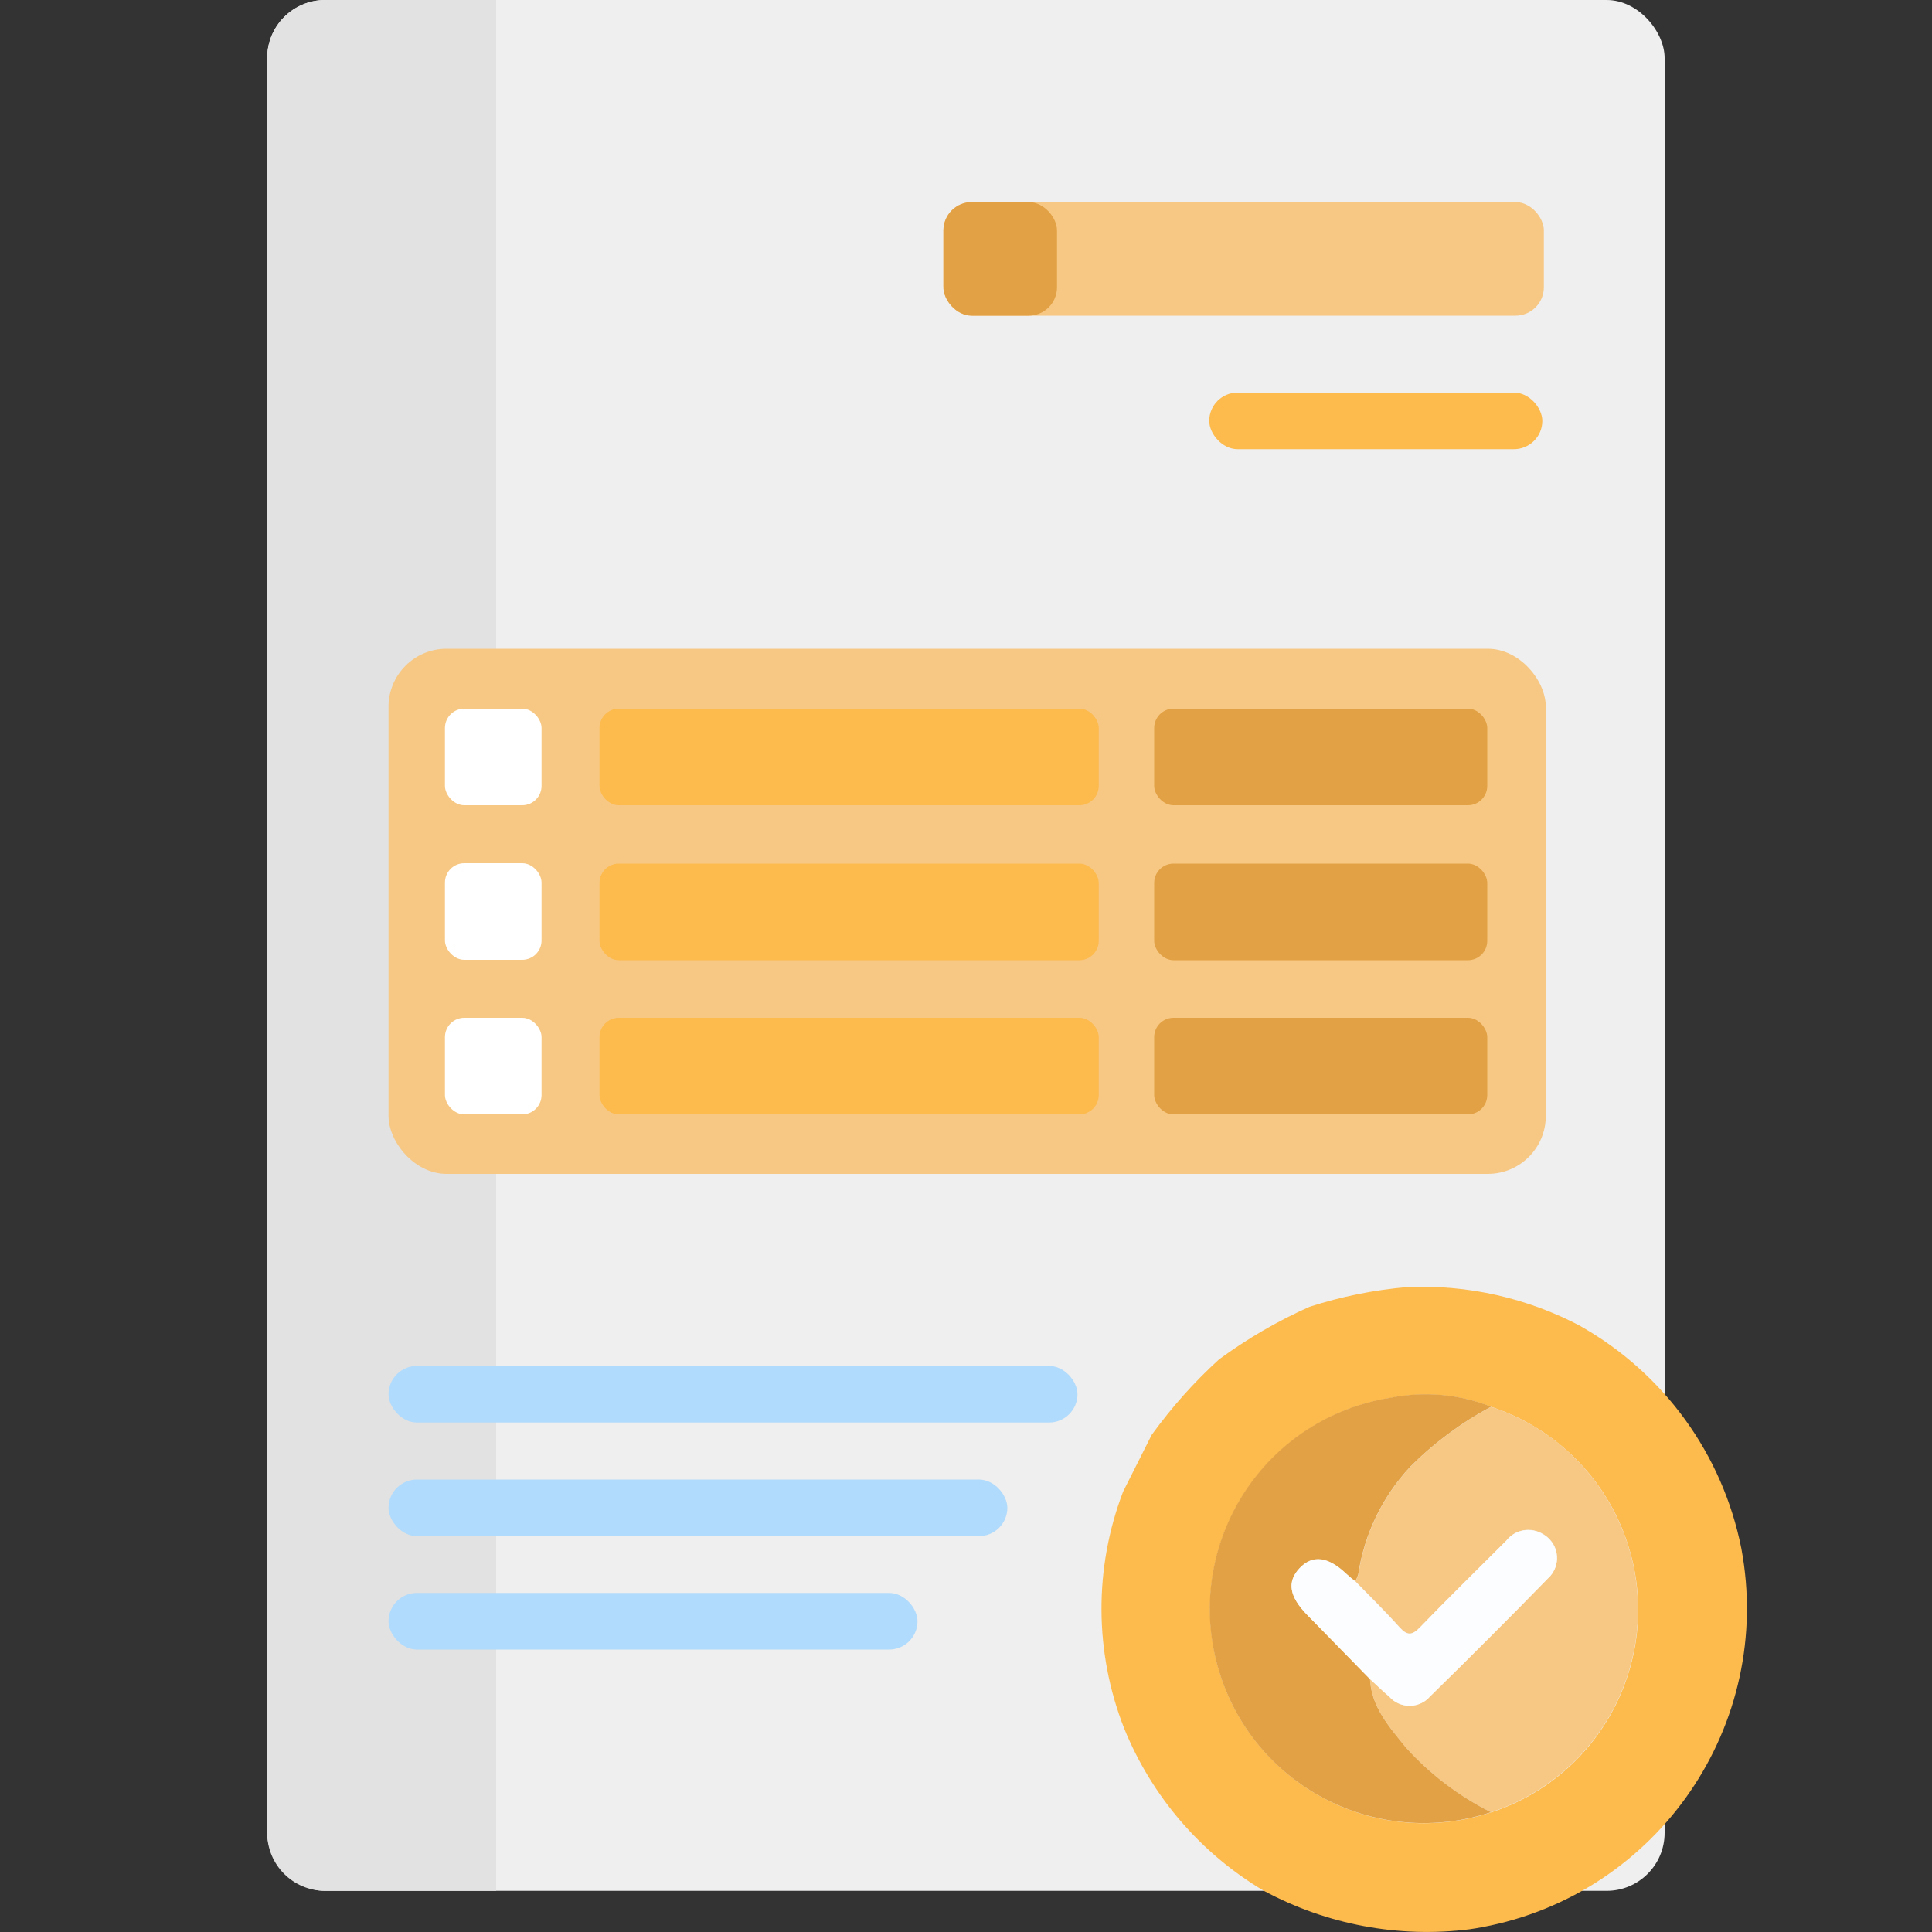 <?xml version="1.0" encoding="UTF-8"?>
<svg id="Layer_1" data-name="Layer 1" xmlns="http://www.w3.org/2000/svg" viewBox="0 0 100 100">
  <rect x="0" y="0" width="100" height="100" fill="#333333" stroke="none"/>
  <defs>
    <style>
      .cls-1 {
        fill: #b1dbfc;
        isolation: isolate;
      }

      .cls-2 {
        fill: #fff;
      }

      .cls-3 {
        fill: #e2e2e2;
      }

      .cls-4 {
        fill: #fdba4d;
      }

      .cls-5 {
        fill: #50c124;
      }

      .cls-6 {
        fill: #e2a144;
      }

      .cls-7 {
        fill: #efefef;
      }

      .cls-8 {
        fill: #f7c884;
      }

      .cls-9 {
        fill: #fcfdfe;
      }
    </style>
  </defs>
  <g>
    <rect class="cls-7" x="13.83" width="72.33" height="97.87" rx="3" ry="3"/>
    <path class="cls-3" d="M16.83,0h8.85V97.87h-8.85c-1.66,0-3-1.34-3-3V3c0-1.66,1.34-3,3-3Z"/>
    <rect class="cls-8" x="20.11" y="33.58" width="59.9" height="27.18" rx="3" ry="3"/>
    <rect class="cls-2" x="23.03" y="44.68" width="5" height="5" rx="1" ry="1"/>
    <rect class="cls-2" x="23.03" y="52.68" width="5" height="5" rx="1" ry="1"/>
    <rect class="cls-4" x="31.03" y="52.68" width="25.84" height="5" rx="1" ry="1"/>
    <rect class="cls-2" x="23.03" y="36.68" width="5" height="5" rx="1" ry="1"/>
    <rect class="cls-4" x="31.03" y="36.68" width="25.84" height="5" rx="1" ry="1"/>
    <rect class="cls-4" x="31.03" y="44.7" width="25.84" height="5" rx="1" ry="1"/>
    <rect class="cls-6" x="59.74" y="52.68" width="17.24" height="5" rx="1" ry="1"/>
    <rect class="cls-6" x="59.74" y="36.68" width="17.24" height="5" rx="1" ry="1"/>
    <rect class="cls-4" x="62.59" y="20.32" width="17.24" height="2.93" rx="1.47" ry="1.47"/>
    <rect class="cls-1" x="20.11" y="70.7" width="35.66" height="2.93" rx="1.47" ry="1.47"/>
    <rect class="cls-1" x="20.11" y="76.58" width="32.03" height="2.93" rx="1.47" ry="1.47"/>
    <rect class="cls-1" x="20.11" y="82.45" width="27.38" height="2.93" rx="1.47" ry="1.47"/>
    <rect class="cls-8" x="48.83" y="10.46" width="31.08" height="5.88" rx="1.47" ry="1.47"/>
    <rect class="cls-6" x="48.83" y="10.46" width="5.88" height="5.88" rx="1.47" ry="1.47"/>
    <rect class="cls-6" x="59.74" y="44.7" width="17.24" height="5" rx="1" ry="1"/>
  </g>
  <path class="cls-4" d="M81.82,68.65c4.31,2.44,7.34,6.63,8.31,11.49,1.71,9.12-4.29,17.9-13.41,19.61-.22,.04-.44,.08-.66,.11-3.67,.46-7.39-.24-10.64-1.99-3.26-1.93-5.8-4.88-7.23-8.4-1.55-3.94-1.57-8.31-.06-12.26l1.48-2.94c1.03-1.42,2.19-2.73,3.49-3.91,1.46-1.07,3.02-1.98,4.68-2.72,1.64-.53,3.33-.87,5.04-1.02,3.13-.14,6.24,.56,9.01,2.03Zm-4.64,25.16c5.8-1.9,8.96-8.13,7.06-13.93-1.09-3.34-3.71-5.96-7.05-7.06-1.64-.65-3.44-.81-5.17-.47-6.04,.93-10.19,6.59-9.26,12.63,.93,6.04,6.59,10.19,12.63,9.26,.61-.09,1.21-.24,1.79-.43h0Z"/>
  <path class="cls-8" d="M77.18,72.82c5.79,1.9,8.95,8.14,7.05,13.93-1.1,3.34-3.72,5.96-7.06,7.05-1.67-.84-3.17-1.98-4.42-3.37-.84-1.05-1.76-2.07-1.84-3.52,.33,.3,.65,.62,1,.91,.51,.58,1.4,.63,1.98,.11,.04-.04,.08-.08,.12-.12,2.06-2.02,4.1-4.06,6.12-6.13,.58-.53,.62-1.43,.09-2-.09-.1-.2-.19-.32-.26-.63-.41-1.47-.28-1.93,.32-1.49,1.49-3,2.97-4.46,4.48-.42,.43-.67,.44-1.07,0-.73-.82-1.52-1.59-2.29-2.38,.07-.1,.12-.22,.16-.34,.31-2.09,1.25-4.04,2.7-5.59,1.23-1.23,2.64-2.28,4.18-3.1Z"/>
  <path class="cls-6" d="M70.91,86.91c.07,1.45,1,2.47,1.84,3.52,1.25,1.39,2.75,2.53,4.42,3.37-5.81,1.92-12.07-1.23-13.99-7.04-1.92-5.81,1.23-12.07,7.04-13.99,.58-.19,1.18-.34,1.79-.43,1.73-.34,3.53-.18,5.17,.47-1.54,.82-2.95,1.87-4.18,3.1-1.45,1.55-2.39,3.5-2.7,5.59-.04,.12-.09,.24-.16,.34-.15-.12-.3-.24-.44-.37-.95-.91-1.76-1.02-2.43-.31s-.54,1.48,.4,2.43c1.02,1.03,2.03,2.07,3.04,3.11l.21,.22h0Z"/>
  <path class="cls-9" d="M70.71,86.71l-3.04-3.11c-.94-.96-1.07-1.73-.4-2.43s1.48-.6,2.43,.31c.14,.13,.29,.25,.44,.37,.77,.79,1.55,1.56,2.29,2.38,.4,.45,.65,.44,1.07,0,1.46-1.52,2.97-2.99,4.46-4.48,.46-.59,1.3-.73,1.93-.32,.67,.4,.9,1.27,.5,1.94-.07,.12-.16,.23-.26,.32-2.02,2.07-4.06,4.11-6.12,6.13-.51,.58-1.4,.63-1.98,.12-.04-.04-.08-.08-.12-.12-.34-.29-.66-.61-1-.91h0s-.2-.2-.2-.2Z"/>
  <path class="cls-5" d="M70.71,86.71l.21,.22-.21-.22Z"/>
</svg>